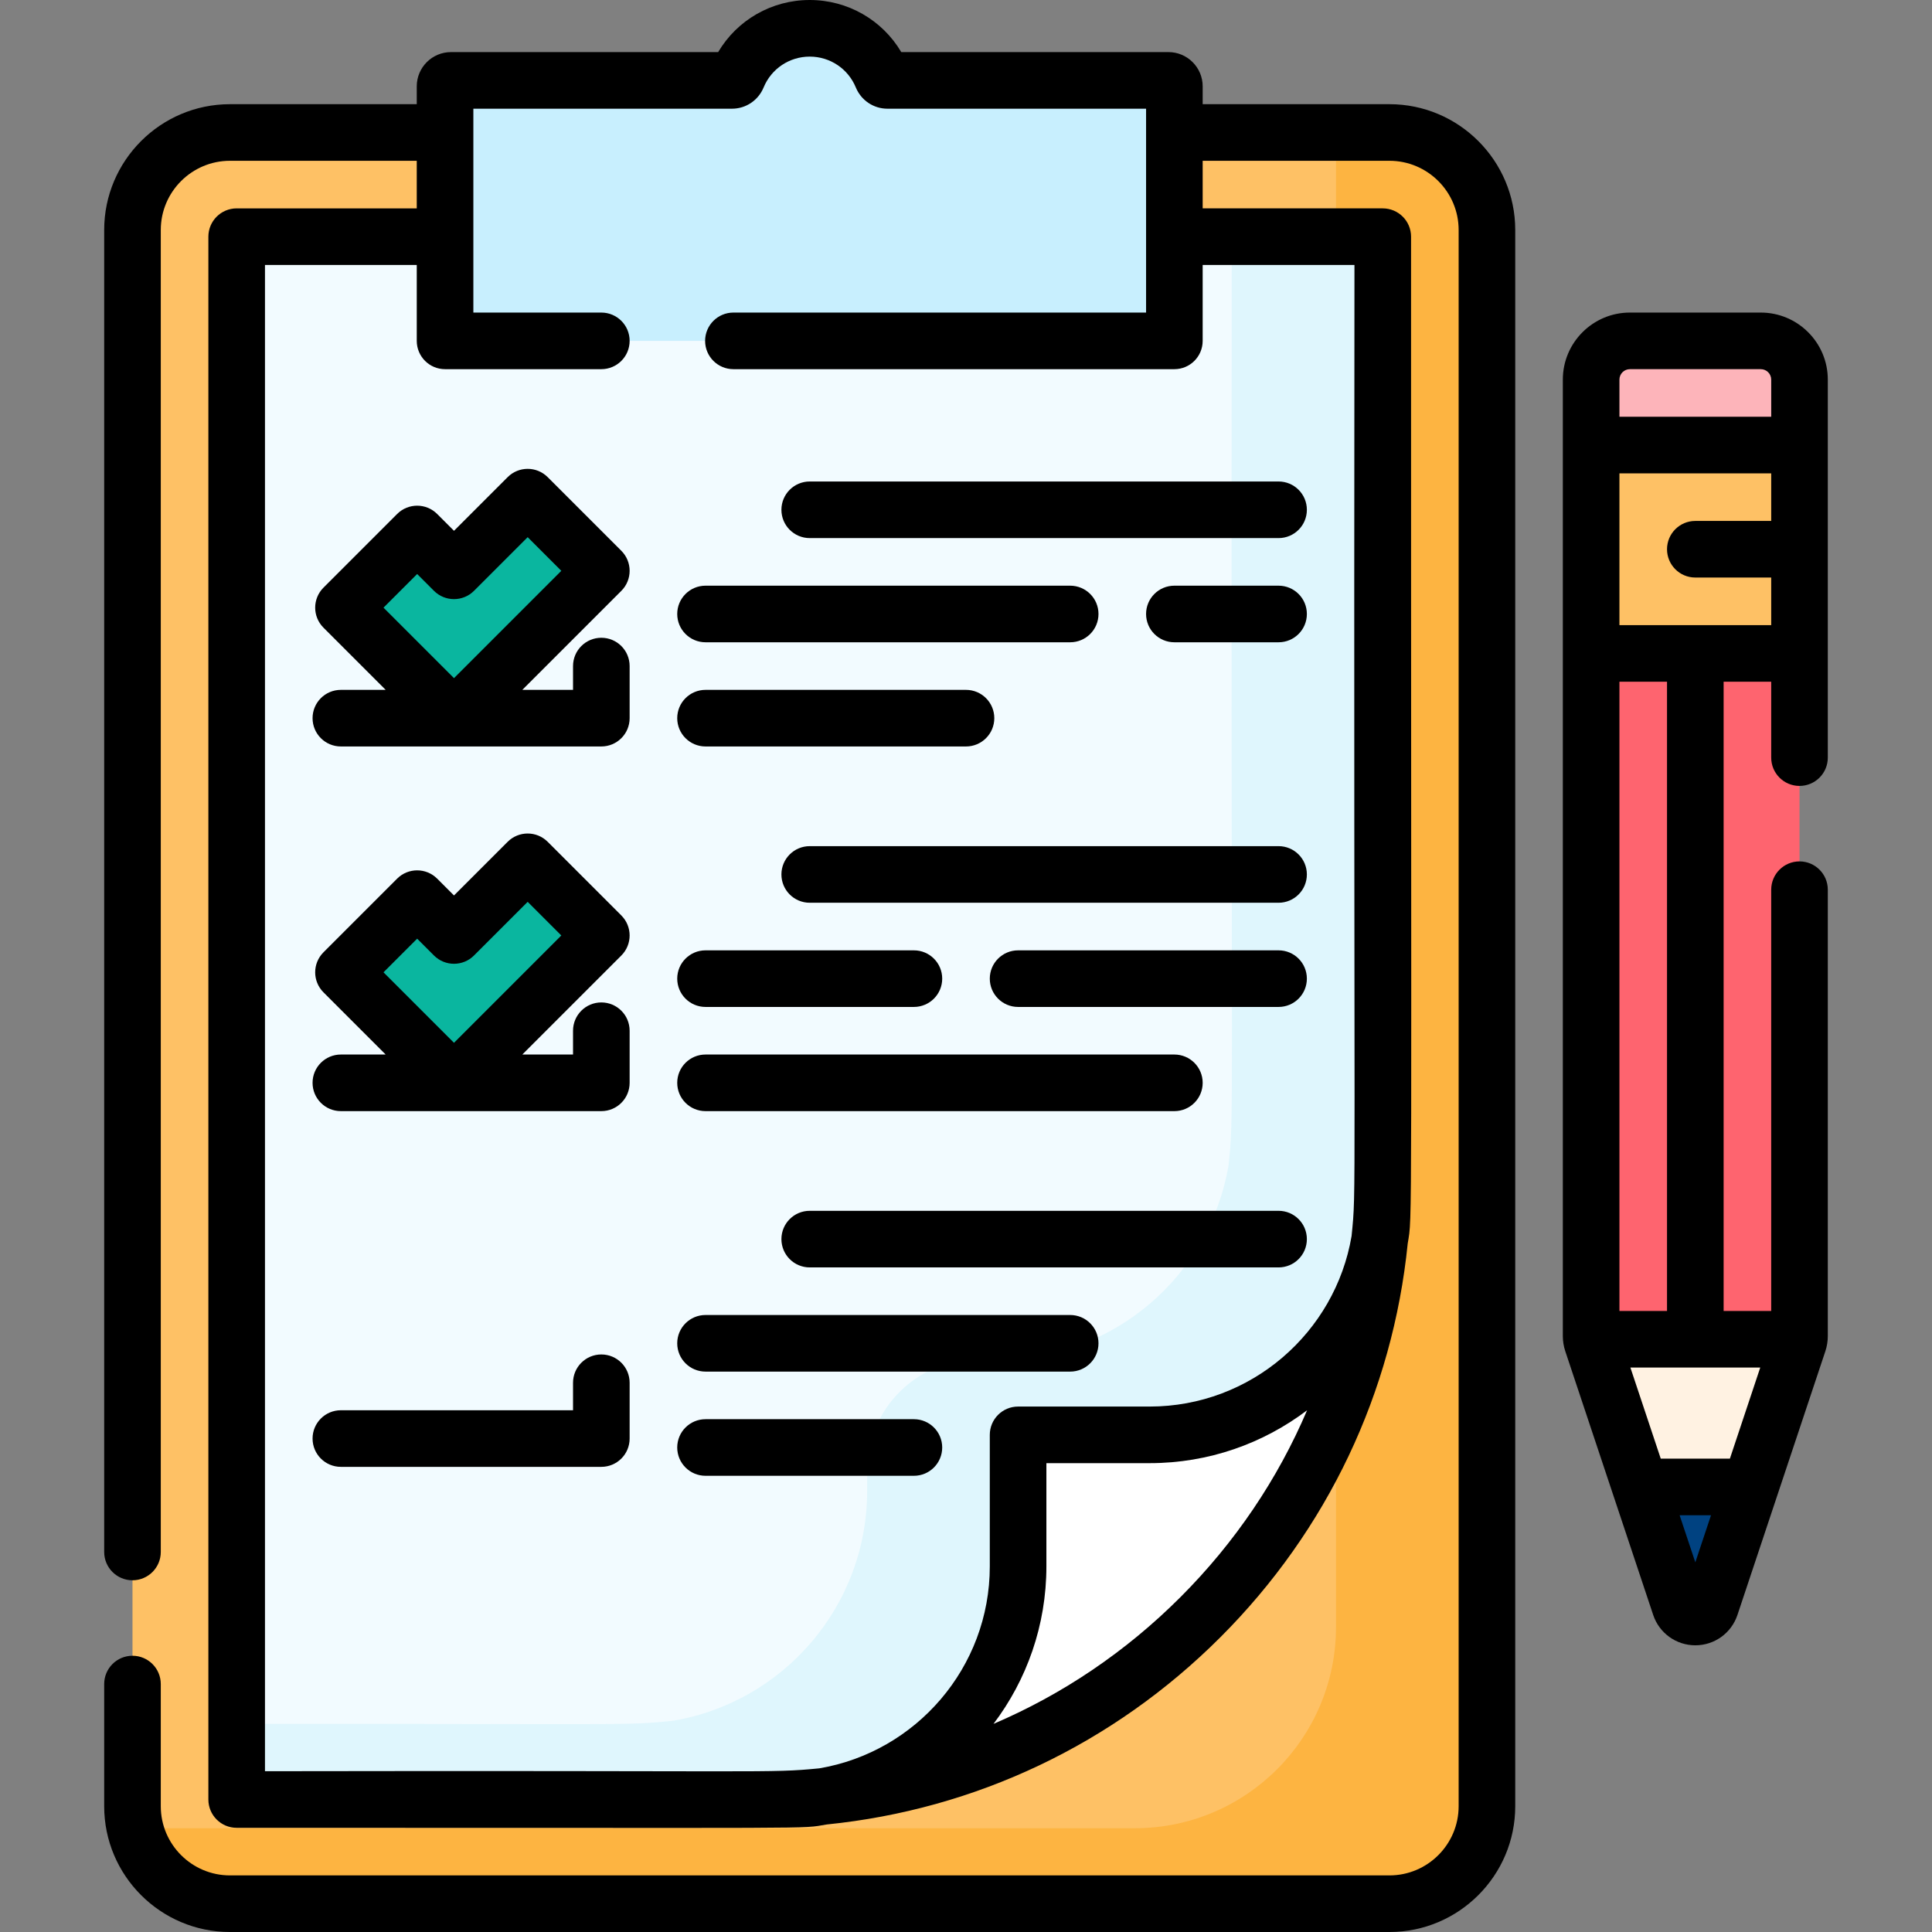 <svg id="Capa_1" enable-background="new 0 0 511.999 511.999" height="512" viewBox="0 0 511.999 511.999" width="512" xmlns="http://www.w3.org/2000/svg"><rect x="0" y="0" width="511.999" height="511.999" fill="#808080" stroke="none"/><g><path d="m368.218 504.5h-307.27c-14.27 0-25.837-11.568-25.837-25.837v-417.715c0-14.27 11.568-25.837 25.837-25.837h307.269c14.27 0 25.837 11.568 25.837 25.837v417.714c.001 14.27-11.567 25.838-25.836 25.838z" fill="#fec165"/><path d="m368.218 35.111h-14.164v396.054c0 29.456-23.879 53.334-53.334 53.334h-264.947c2.646 11.459 12.913 20.001 25.176 20.001h307.269c14.27 0 25.837-11.568 25.837-25.837v-417.715c0-14.269-11.568-25.837-25.837-25.837z" fill="#fdb441"/><path d="m366.444 62.722h-303.722v414.167h138.75c43.754 0 85.715-17.381 116.653-48.319 30.938-30.938 48.319-72.9 48.319-116.653z" fill="#f2fbff"/><path d="m434.711 393.977 10.516 31.548c1.297 3.892 6.803 3.892 8.1 0l10.516-31.548-14.566-13.806z" fill="#004281"/><path d="m476.888 117.866-27.611-13.806-27.611 13.806v55.222l27.611 13.806 27.611-13.806z" fill="#fec165"/><path d="m476.626 355.63c.086-.258.151-.521.195-.788l-27.543-16.087-27.543 16.087c.044.267.109.531.195.788l12.782 38.347h29.132z" fill="#fff2e2"/><path d="m476.888 100.523c0-5.671-4.597-10.268-10.268-10.268h-34.687c-5.671 0-10.268 4.597-10.268 10.268v17.343h55.222v-17.343z" fill="#fdb4ba"/><path d="m476.888 354.011v-180.923h-55.222v180.923c0 .279.023.557.068.831h55.086c.046-.275.068-.552.068-.831z" fill="#fe646f"/><path d="m139.837 131.75-19.524 19.524-9.762-9.762-19.524 19.524 29.286 29.286 39.048-39.048z" fill="#0ab69f"/><path d="m139.837 228.388-19.524 19.524-9.762-9.762-19.524 19.524 29.286 29.286 39.048-39.048z" fill="#0ab69f"/><path d="m309.647 21.305h-74.471c-.641 0-1.199-.401-1.444-.993-3.104-7.52-10.509-12.812-19.15-12.812s-16.045 5.292-19.15 12.812c-.244.592-.803.993-1.444.993h-74.471c-.87 0-1.574.705-1.574 1.574v67.453h193.278v-67.452c.001-.87-.704-1.575-1.574-1.575z" fill="#c8effe"/><path d="m326.422 62.722c-.231 244.748.657 231.543-.854 246.162-4.953 29.161-30.338 51.365-60.91 51.365h-5.446c-16.242 0-29.408 13.167-29.408 29.408v5.445c0 30.572-22.204 55.957-51.365 60.91-13.174 1.363-11.599.766-115.717.825v20.051h138.75c43.753 0 82.687-20.409 113.625-51.348 30.938-30.938 51.347-69.871 51.347-113.625v-249.193z" fill="#dff6fd"/><path d="m318.125 428.569c-30.939 30.939-72.9 48.32-116.653 48.32h-14.5 21.048c34.123 0 61.785-27.662 61.785-61.785v-34.854h34.854c34.123 0 61.785-27.662 61.785-61.785v-21.048 14.499c0 43.753-17.381 85.714-48.319 116.653z" fill="#fff"/><path d="m466.621 82.833h-34.688c-9.797 0-17.768 7.971-17.768 17.768v253.488c0 1.319.213 2.682.647 3.991 14.616 43.849 8.392 25.176 23.299 69.894 1.604 4.813 6.091 8.049 11.165 8.049s9.562-3.235 11.165-8.048c12.552-37.653 7.766-23.297 23.299-69.895.436-1.312.647-2.676.647-3.991v-118.31c0-4.143-3.357-7.5-7.5-7.5s-7.5 3.357-7.5 7.5v111.641h-12.611v-166.754h12.611v20.111c0 4.143 3.357 7.5 7.5 7.5s7.5-3.357 7.5-7.5v-100.176c.002-9.797-7.969-17.768-17.766-17.768zm-37.455 17.768c0-1.526 1.241-2.768 2.768-2.768h34.688c1.526 0 2.768 1.241 2.768 2.768v9.844h-40.223v-9.844zm37.317 261.819-8.044 24.135h-18.322l-8.044-24.135zm-21.366 39.135h8.321l-4.16 12.48zm-3.34-54.135h-12.611v-166.754h12.611zm-12.611-181.754v-40.222h40.223v12.61h-20.111c-4.143 0-7.5 3.357-7.5 7.5s3.357 7.5 7.5 7.5h20.111v12.611h-40.223z"/><path d="m145.141 126.446c-2.929-2.927-7.678-2.929-10.606 0l-14.222 14.221-4.458-4.459c-2.929-2.928-7.678-2.928-10.606 0l-19.524 19.523c-2.927 2.927-2.93 7.676-.001 10.607l16.482 16.482h-11.873c-4.143 0-7.5 3.357-7.5 7.5s3.357 7.5 7.5 7.5h69.027c4.143 0 7.5-3.357 7.5-7.5v-13.806c0-4.143-3.357-7.5-7.5-7.5s-7.5 3.357-7.5 7.5v6.306h-13.44l26.244-26.244c2.929-2.93 2.929-7.678 0-10.607zm-24.829 53.269-18.68-18.68 8.918-8.917 4.458 4.459c2.929 2.927 7.678 2.929 10.606 0l14.222-14.221 8.917 8.917z"/><path d="m164.664 242.608-19.523-19.523c-2.929-2.927-7.678-2.929-10.606 0l-14.222 14.221-4.458-4.459c-2.93-2.928-7.678-2.928-10.607 0l-19.524 19.524c-2.929 2.93-2.929 7.678 0 10.607l16.482 16.482h-11.873c-4.143 0-7.5 3.357-7.5 7.5s3.357 7.5 7.5 7.5h69.027c4.143 0 7.5-3.357 7.5-7.5v-13.806c0-4.143-3.357-7.5-7.5-7.5s-7.5 3.357-7.5 7.5v6.306h-13.44l26.244-26.245c2.929-2.929 2.929-7.677 0-10.607zm-44.352 33.746-18.68-18.68 8.918-8.918 4.458 4.459c2.929 2.927 7.678 2.929 10.606 0l14.222-14.221 8.917 8.917z"/><path d="m207.083 135.1c0 4.143 3.357 7.5 7.5 7.5h124.25c4.143 0 7.5-3.357 7.5-7.5s-3.357-7.5-7.5-7.5h-124.25c-4.143 0-7.5 3.357-7.5 7.5z"/><path d="m338.833 155.211h-27.611c-4.143 0-7.5 3.357-7.5 7.5s3.357 7.5 7.5 7.5h27.611c4.143 0 7.5-3.357 7.5-7.5s-3.357-7.5-7.5-7.5z"/><path d="m186.972 170.211h96.639c4.143 0 7.5-3.357 7.5-7.5s-3.357-7.5-7.5-7.5h-96.639c-4.143 0-7.5 3.357-7.5 7.5s3.357 7.5 7.5 7.5z"/><path d="m186.972 197.821h69.028c4.143 0 7.5-3.357 7.5-7.5s-3.357-7.5-7.5-7.5h-69.028c-4.143 0-7.5 3.357-7.5 7.5s3.357 7.5 7.5 7.5z"/><path d="m338.833 224.238h-124.25c-4.143 0-7.5 3.357-7.5 7.5s3.357 7.5 7.5 7.5h124.25c4.143 0 7.5-3.357 7.5-7.5s-3.357-7.5-7.5-7.5z"/><path d="m338.833 251.85h-69.028c-4.143 0-7.5 3.357-7.5 7.5s3.357 7.5 7.5 7.5h69.028c4.143 0 7.5-3.357 7.5-7.5s-3.357-7.5-7.5-7.5z"/><path d="m186.972 266.85h55.223c4.143 0 7.5-3.357 7.5-7.5s-3.357-7.5-7.5-7.5h-55.223c-4.143 0-7.5 3.357-7.5 7.5s3.357 7.5 7.5 7.5z"/><path d="m186.972 294.461h124.25c4.143 0 7.5-3.357 7.5-7.5s-3.357-7.5-7.5-7.5h-124.25c-4.143 0-7.5 3.357-7.5 7.5s3.357 7.5 7.5 7.5z"/><path d="m159.36 358.944c-4.143 0-7.5 3.357-7.5 7.5v7.286h-61.527c-4.143 0-7.5 3.357-7.5 7.5s3.357 7.5 7.5 7.5h69.027c4.143 0 7.5-3.357 7.5-7.5v-14.786c0-4.142-3.357-7.5-7.5-7.5z"/><path d="m338.833 320.877h-124.25c-4.143 0-7.5 3.357-7.5 7.5s3.357 7.5 7.5 7.5h124.25c4.143 0 7.5-3.357 7.5-7.5s-3.357-7.5-7.5-7.5z"/><path d="m283.61 348.488h-96.639c-4.143 0-7.5 3.357-7.5 7.5s3.357 7.5 7.5 7.5h96.639c4.143 0 7.5-3.357 7.5-7.5s-3.357-7.5-7.5-7.5z"/><path d="m242.194 376.1h-55.223c-4.143 0-7.5 3.357-7.5 7.5s3.357 7.5 7.5 7.5h55.223c4.143 0 7.5-3.357 7.5-7.5s-3.357-7.5-7.5-7.5z"/><path d="m368.218 27.61h-49.496v-4.73c0-5.004-4.07-9.075-9.074-9.075h-70.801c-5.03-8.499-14.169-13.805-24.264-13.805-10.096 0-19.237 5.307-24.265 13.805h-70.8c-5.004 0-9.074 4.071-9.074 9.075v4.73h-49.496c-18.383 0-33.338 14.955-33.338 33.338v350.34c0 4.143 3.357 7.5 7.5 7.5s7.5-3.357 7.5-7.5v-350.34c0-10.111 8.227-18.338 18.338-18.338h49.496v12.611h-47.722c-4.143 0-7.5 3.357-7.5 7.5v414.167c0 4.143 3.357 7.5 7.5 7.5 160.829-.031 148.726.348 156.366-.884 39.413-3.973 75.953-21.245 104.34-49.633 28.387-28.386 45.66-64.925 49.633-104.338 1.305-8.089.854 5.186.884-266.813 0-4.143-3.357-7.5-7.5-7.5h-47.723v-12.61h49.496c10.111 0 18.337 8.227 18.337 18.338v417.714c0 10.111-8.226 18.337-18.337 18.337h-307.27c-10.111 0-18.338-8.226-18.338-18.337v-32.372c0-4.143-3.357-7.5-7.5-7.5s-7.5 3.357-7.5 7.5v32.372c0 18.382 14.955 33.337 33.338 33.337h307.27c18.382 0 33.337-14.955 33.337-33.337v-417.714c0-18.383-14.955-33.338-33.337-33.338zm-55.397 395.656c-14.47 14.47-31.26 25.777-49.531 33.574 8.793-11.616 14.014-26.078 14.014-41.736v-27.354h27.354c15.658 0 30.12-5.221 41.735-14.014-7.796 18.271-19.102 35.06-33.572 49.53zm46.123-353.044c-.262 258.334.59 243.536-.762 257.337-4.339 25.619-26.688 45.192-53.523 45.192h-34.854c-4.143 0-7.5 3.357-7.5 7.5v34.854c0 26.835-19.573 49.185-45.193 53.523-13.68 1.34-11.504.517-146.89.762v-399.168h40.223v20.111c0 4.143 3.357 7.5 7.5 7.5h41.416c4.143 0 7.5-3.357 7.5-7.5s-3.357-7.5-7.5-7.5h-33.916v-54.028h68.545c3.674 0 6.962-2.209 8.377-5.632 2.049-4.965 6.845-8.173 12.217-8.173s10.168 3.208 12.215 8.168c1.41 3.424 4.699 5.637 8.379 5.637h68.545v54.028h-109.361c-4.143 0-7.5 3.357-7.5 7.5s3.357 7.5 7.5 7.5h116.859c4.143 0 7.5-3.357 7.5-7.5v-20.111z"/></g></svg>